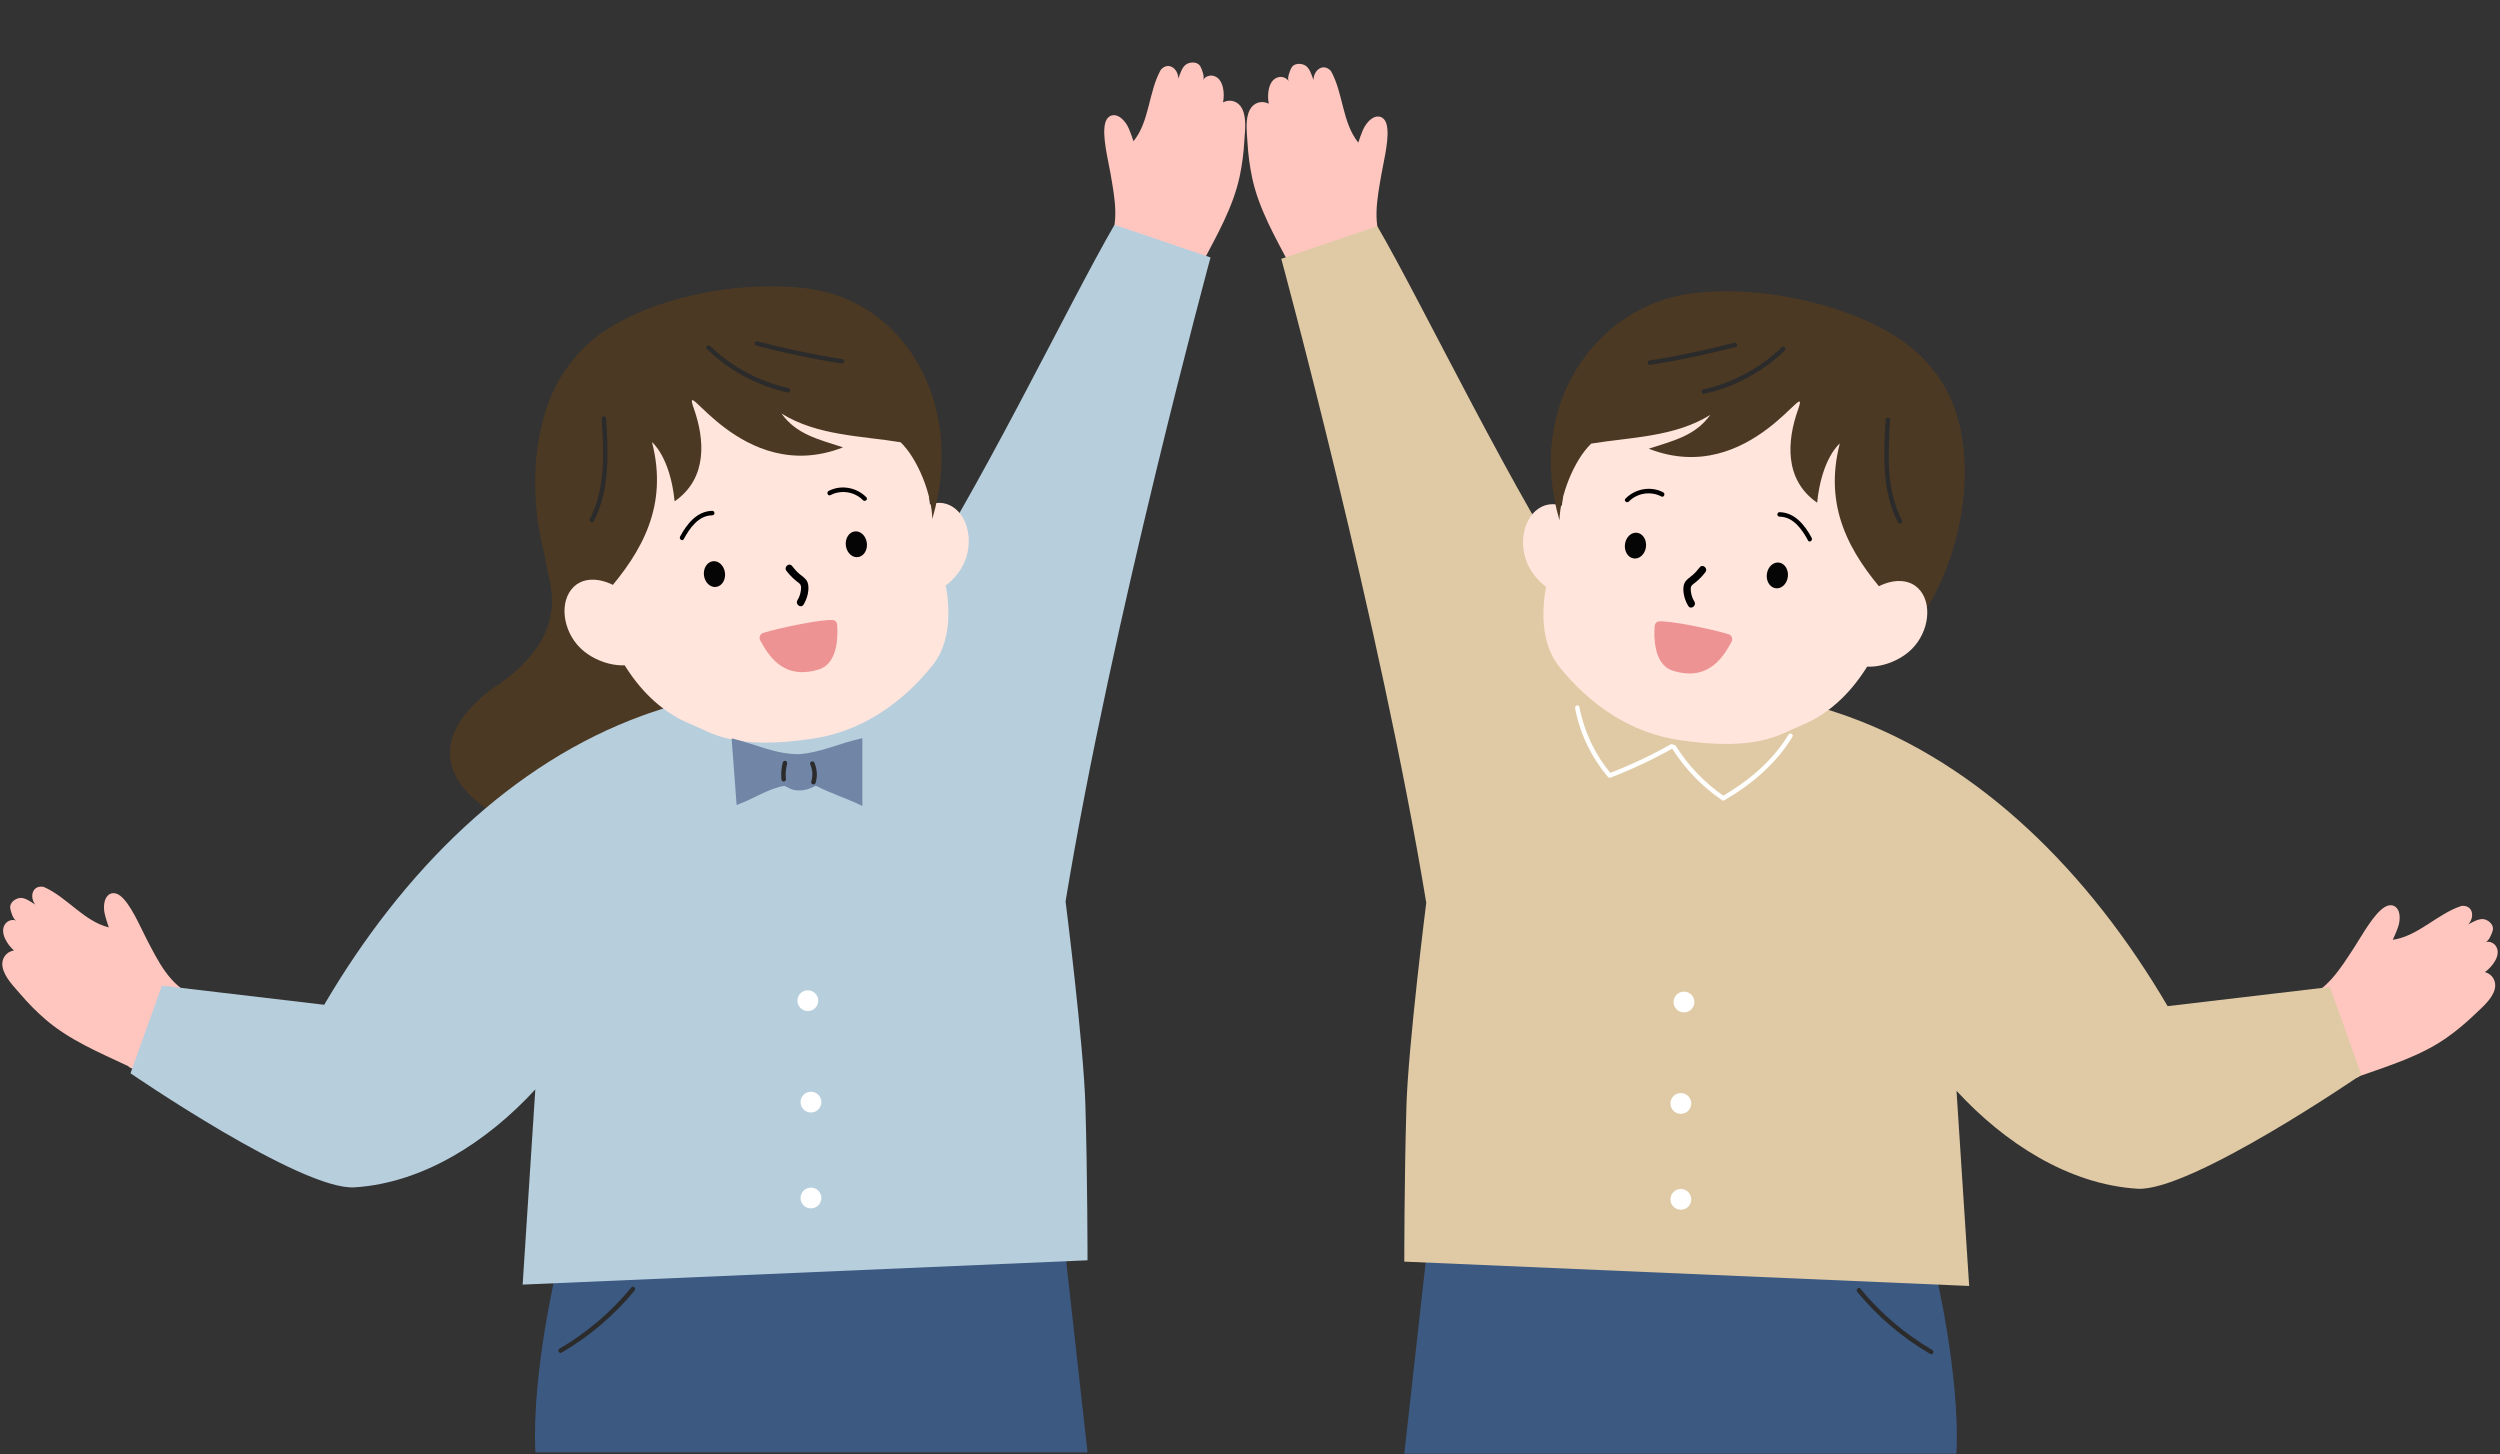 <svg viewBox="0 0 251 146" fill="none" xmlns="http://www.w3.org/2000/svg">
<rect x="0" y="0" width="251" height="146" fill="#333333" stroke="none"/>
<g clip-path="url(#clip0_2688_17875)">
<path d="M120.7 26.44C120.414 28.85 111.742 26.127 111.149 24.843C112.465 22.49 111.92 19.914 111.492 17.404C111.248 15.994 110.612 13.562 110.974 12.312C111.251 11.353 112.299 11.205 113.134 12.522C113.42 12.973 113.805 14.181 113.805 14.181C115.438 12.143 115.302 9.221 116.549 7C117.315 6.14 118.303 6.904 118.303 7.902C118.486 7.412 118.685 6.663 119.173 6.414C119.616 6.188 120.3 6.209 120.541 6.711C120.688 7.015 120.965 7.709 120.794 8.04C120.983 7.676 121.456 7.514 121.851 7.622C122.869 7.902 122.968 9.432 122.794 10.277C123.514 9.907 124.324 10.171 124.697 10.893C125.188 11.84 124.987 13.15 124.929 14.178C124.863 15.36 124.71 16.538 124.466 17.695C123.806 20.815 122.158 23.647 120.697 26.437L120.7 26.44Z" fill="#FFC6BF"/>
<path d="M12.858 107.036C14.545 108.786 19.804 101.385 19.5 100.002C17.024 98.923 15.9 96.539 14.72 94.285C14.06 93.013 13.09 90.693 12.048 89.917C11.247 89.322 10.322 89.833 10.454 91.387C10.499 91.919 10.924 93.113 10.924 93.113C8.391 92.475 6.728 90.064 4.388 89.046C3.258 88.823 2.933 90.028 3.538 90.822C3.096 90.543 2.484 90.067 1.945 90.164C1.457 90.251 0.924 90.681 1.035 91.228C1.105 91.558 1.3 92.28 1.638 92.439C1.267 92.262 0.791 92.418 0.541 92.743C-0.1 93.582 0.746 94.859 1.397 95.424C0.598 95.562 0.113 96.266 0.252 97.062C0.436 98.112 1.391 99.037 2.056 99.819C2.824 100.721 3.659 101.565 4.556 102.341C6.969 104.427 10 105.69 12.855 107.03L12.858 107.036Z" fill="#FFC6BF"/>
<path d="M87.466 55.85C77.978 50.403 65.182 48.934 55.254 53.935C53.998 54.819 55.266 57.885 55.344 59.217C55.968 63.711 52.82 66.978 49.283 69.245C37.153 78.615 54.895 86.141 63.742 84.969C70.26 84.416 77.457 83.28 82.857 79.384C84.617 77.86 85.824 75.756 87.689 74.364C91.755 72.416 93.951 68.932 93.271 64.285C93.201 60.513 90.728 57.561 87.469 55.853L87.466 55.85Z" fill="#4C3923"/>
<path d="M55.935 127.206C55.935 127.206 53.357 137.908 53.755 145.822H109.188L106.212 119.177L55.935 127.206Z" fill="#3C5982"/>
<path d="M108.974 111.016C109.187 118.098 109.187 126.533 109.187 126.533L52.474 128.974L53.745 109.378C48.929 114.617 42.501 118.772 35.594 119.21C30.277 119.55 13.102 107.758 13.102 107.758L16.255 98.956L32.548 100.88C40.528 87.281 51.423 76.598 64.532 71.833C64.74 71.755 64.944 71.683 65.155 71.611C65.568 71.466 65.984 71.328 66.402 71.196C69.026 70.369 71.74 69.774 74.532 69.444C78.3 68.993 82.252 68.073 86.03 65.731C87.123 65.052 88.367 63.732 89.717 61.956C89.97 61.625 90.223 61.276 90.479 60.913C90.602 60.741 90.723 60.564 90.846 60.389C97.865 50.223 107.401 30.279 111.898 22.571L121.537 25.848C121.537 25.848 111.588 62.5 106.983 90.503C106.983 90.503 108.787 104.728 108.977 111.013L108.974 111.016Z" fill="#B7CEDD"/>
<path d="M96.665 56.788C95.565 58.904 92.725 60.612 90.866 59.707C89.008 58.802 89.378 55.974 90.27 53.749C91.162 51.525 93.517 49.829 95.376 50.734C97.234 51.639 97.831 54.552 96.668 56.788H96.665Z" fill="#FFE5DC"/>
<path d="M93.232 47.511C93.26 48.365 93.217 49.327 93.299 50.061C93.708 53.713 94.16 55.447 94.763 57.873C95.148 59.424 95.97 63.888 93.627 66.804C90.491 70.709 86.395 73.447 81.614 74.162C73.62 75.359 71.442 73.549 69.406 72.729C58.24 68.226 58.041 49.048 57.475 47.274L69.864 38.217L84.612 37.553L93.232 47.508V47.511Z" fill="#FFE5DC"/>
<path d="M84.931 54.834C85.045 55.544 85.605 56.034 86.184 55.928C86.762 55.823 87.139 55.165 87.024 54.456C86.91 53.746 86.349 53.256 85.771 53.361C85.193 53.467 84.816 54.125 84.931 54.834Z" fill="#050505"/>
<path d="M70.686 57.828C70.801 58.537 71.361 59.027 71.94 58.922C72.518 58.817 72.894 58.159 72.78 57.449C72.665 56.74 72.105 56.25 71.527 56.355C70.949 56.46 70.572 57.119 70.686 57.828Z" fill="#050505"/>
<path d="M83.693 62.265C82.69 62.108 78.196 63.055 76.626 63.542C76.307 63.642 76.168 64.014 76.334 64.312C77.027 65.553 78.527 68.397 82.259 67.192C84.175 66.572 84.13 63.711 84.051 62.725C84.033 62.511 83.898 62.295 83.693 62.262V62.265Z" fill="#EE9393"/>
<path d="M57.473 36.221C61.687 30.534 73.164 27.865 81.336 29.007C90.62 30.306 97.032 40.352 93.605 52.105C93.553 49.688 92.177 46.09 90.418 44.401C86.487 43.754 82.065 43.757 78.462 41.518C79.975 43.628 82.173 44.106 84.64 44.915C74.378 48.931 68.23 36.946 69.67 41.04C70.736 44.073 71.085 48.011 67.733 50.334C67.278 45.84 65.459 44.389 65.459 44.389C67.091 50.701 64.543 55.336 60.763 59.623C60.079 61.219 61.892 62.8 61.317 64.156C60.721 65.554 59.196 64.126 58.648 63.498C52.829 57.08 51.847 42.813 57.473 36.221Z" fill="#4C3923"/>
<path d="M80.063 60.257C80.213 60.017 80.328 59.74 80.376 59.458C80.421 59.208 80.49 58.844 80.313 58.631C80.225 58.529 80.102 58.457 79.999 58.376C79.873 58.276 79.749 58.171 79.632 58.06C79.385 57.828 79.159 57.582 78.957 57.314C78.662 56.924 79.234 56.443 79.529 56.833C79.749 57.125 79.993 57.392 80.267 57.627C80.554 57.87 80.903 58.066 81.06 58.43C81.213 58.787 81.183 59.232 81.108 59.605C81.027 60.002 80.882 60.368 80.671 60.708C80.415 61.12 79.81 60.669 80.066 60.26L80.063 60.257Z" fill="black"/>
<path d="M86.639 50.217C85.793 49.351 84.428 49.156 83.38 49.712C83.124 49.847 82.94 49.429 83.193 49.294C84.431 48.642 85.998 48.921 86.983 49.928C87.187 50.139 86.841 50.424 86.639 50.217Z" fill="black"/>
<path d="M68.285 53.863C68.972 52.589 69.981 51.308 71.532 51.287C71.653 51.287 71.74 51.428 71.731 51.54C71.719 51.675 71.604 51.738 71.484 51.741C70.119 51.759 69.237 53.037 68.647 54.134C68.508 54.389 68.146 54.119 68.285 53.863Z" fill="black"/>
<path d="M58.272 65.073C59.98 66.738 63.215 67.475 64.694 66.035C66.176 64.595 64.938 62.025 63.395 60.188C61.85 58.352 59.085 57.477 57.603 58.917C56.121 60.356 56.467 63.308 58.272 65.07V65.073Z" fill="#FFE5DC"/>
<path d="M82.153 100.468C82.153 99.891 81.686 99.425 81.108 99.425C80.529 99.425 80.062 99.891 80.062 100.468C80.062 101.045 80.529 101.511 81.108 101.511C81.686 101.511 82.153 101.045 82.153 100.468Z" fill="white"/>
<path d="M81.42 111.696C81.998 111.696 82.466 111.229 82.466 110.652C82.466 110.076 81.998 109.609 81.42 109.609C80.843 109.609 80.375 110.076 80.375 110.652C80.375 111.229 80.843 111.696 81.42 111.696Z" fill="white"/>
<path d="M81.42 121.323C81.998 121.323 82.466 120.856 82.466 120.28C82.466 119.704 81.998 119.237 81.42 119.237C80.843 119.237 80.375 119.704 80.375 120.28C80.375 120.856 80.843 121.323 81.42 121.323Z" fill="white"/>
<path d="M56.396 135.797C59.182 134.171 61.664 132.061 63.713 129.572C63.897 129.35 63.577 129.028 63.394 129.253C61.369 131.715 58.923 133.802 56.167 135.41C55.917 135.557 56.143 135.945 56.396 135.8V135.797Z" fill="#2B2B2B"/>
<path d="M70.977 35.055C73.212 37.213 76.022 38.728 79.059 39.401C79.342 39.465 79.462 39.029 79.179 38.966C76.215 38.307 73.48 36.84 71.296 34.733C71.088 34.532 70.766 34.85 70.977 35.052V35.055Z" fill="#2B2B2B"/>
<path d="M75.931 34.703C78.747 35.44 81.597 36.038 84.473 36.501C84.757 36.546 84.88 36.113 84.594 36.065C81.72 35.605 78.868 35.004 76.051 34.267C75.771 34.195 75.651 34.628 75.931 34.703Z" fill="#2B2B2B"/>
<path d="M60.404 42.017C60.618 45.39 60.82 48.994 59.226 52.093C59.094 52.351 59.482 52.58 59.618 52.321C61.254 49.141 61.076 45.48 60.859 42.017C60.841 41.728 60.389 41.725 60.407 42.017H60.404Z" fill="#2B2B2B"/>
<path d="M80.291 75.714C77.929 75.777 75.724 74.662 73.453 74.13L73.956 80.821C75.556 80.268 77.104 79.168 78.746 78.903C79.074 79.014 79.321 79.234 79.694 79.306C80.46 79.462 81.255 79.27 81.893 78.879C83.333 79.631 85.14 80.202 86.58 80.92V74.115C84.481 74.551 82.375 75.567 80.288 75.714H80.291Z" fill="#7185A6"/>
<path d="M78.592 76.547C78.447 77.1 78.396 77.674 78.456 78.242C78.469 78.362 78.55 78.468 78.682 78.468C78.794 78.468 78.92 78.365 78.908 78.242C78.854 77.713 78.893 77.181 79.029 76.667C79.059 76.55 78.99 76.423 78.872 76.39C78.755 76.357 78.625 76.429 78.595 76.547H78.592Z" fill="#2B2B2B"/>
<path d="M81.362 76.778C81.594 77.313 81.618 77.92 81.452 78.476C81.368 78.756 81.805 78.873 81.889 78.597C82.094 77.917 82.037 77.199 81.753 76.553C81.705 76.441 81.54 76.414 81.443 76.471C81.329 76.538 81.314 76.667 81.362 76.781V76.778Z" fill="#2B2B2B"/>
<path d="M236.943 108.027C235.091 109.602 230.584 101.723 231.024 100.377C233.594 99.544 234.946 97.284 236.344 95.152C237.127 93.953 238.317 91.737 239.431 91.067C240.287 90.553 241.157 91.154 240.871 92.687C240.775 93.213 240.235 94.359 240.235 94.359C242.82 93.971 244.712 91.737 247.142 90.953C248.287 90.842 248.495 92.071 247.814 92.805C248.284 92.567 248.938 92.158 249.465 92.306C249.944 92.438 250.429 92.919 250.263 93.451C250.164 93.776 249.896 94.473 249.543 94.599C249.929 94.461 250.39 94.662 250.603 95.011C251.161 95.907 250.191 97.097 249.486 97.596C250.266 97.813 250.679 98.558 250.465 99.34C250.179 100.368 249.139 101.191 248.398 101.907C247.546 102.73 246.63 103.488 245.663 104.173C243.055 106.013 239.919 106.972 236.943 108.03V108.027Z" fill="#FFC6BF"/>
<path d="M129.477 26.574C129.763 28.985 138.435 26.261 139.029 24.978C137.712 22.624 138.258 20.048 138.685 17.538C138.929 16.128 139.565 13.696 139.203 12.446C138.926 11.487 137.878 11.34 137.044 12.656C136.758 13.107 136.372 14.316 136.372 14.316C134.739 12.277 134.875 9.356 133.628 7.134C132.866 6.275 131.875 7.038 131.875 8.036C131.691 7.546 131.492 6.798 131.004 6.548C130.561 6.323 129.878 6.344 129.637 6.846C129.489 7.149 129.212 7.844 129.384 8.174C129.194 7.811 128.721 7.648 128.326 7.756C127.308 8.036 127.209 9.566 127.384 10.411C126.664 10.041 125.853 10.306 125.48 11.027C124.989 11.974 125.191 13.284 125.248 14.312C125.314 15.494 125.468 16.672 125.712 17.829C126.372 20.95 128.019 23.781 129.48 26.571L129.477 26.574Z" fill="#FFC6BF"/>
<path d="M194.243 127.34C194.243 127.34 196.821 138.042 196.424 145.957H140.99L143.966 119.312L194.243 127.34Z" fill="#3C5982"/>
<path d="M141.204 111.15C140.991 118.232 140.991 126.667 140.991 126.667L197.704 129.111L196.433 109.515C201.25 114.755 207.678 118.909 214.585 119.348C219.901 119.687 237.077 107.895 237.077 107.895L233.923 99.093L217.63 101.017C209.651 87.418 198.755 76.735 185.646 71.971C185.439 71.892 185.234 71.82 185.023 71.748C184.61 71.604 184.195 71.466 183.776 71.333C181.152 70.507 178.438 69.911 175.646 69.581C171.878 69.13 167.926 68.21 164.148 65.868C163.055 65.189 161.811 63.869 160.461 62.093C160.208 61.762 159.955 61.413 159.699 61.05C159.576 60.878 159.455 60.701 159.332 60.527C152.313 50.361 142.777 30.416 138.28 22.709L128.641 25.985C128.641 25.985 138.59 62.637 143.196 90.641C143.196 90.641 141.391 104.865 141.201 111.15H141.204Z" fill="#DFCAA5"/>
<path d="M153.513 56.922C154.612 59.039 157.453 60.746 159.311 59.841C161.17 58.937 160.799 56.108 159.908 53.883C159.016 51.659 156.661 49.964 154.802 50.868C152.943 51.773 152.347 54.686 153.51 56.922H153.513Z" fill="#FFE5DC"/>
<path d="M156.946 47.646C156.919 48.499 156.961 49.461 156.88 50.195C156.47 53.847 156.019 55.582 155.416 58.007C155.031 59.559 154.208 64.022 156.552 66.938C159.687 70.843 163.784 73.581 168.564 74.297C176.559 75.493 178.736 73.684 180.773 72.863C191.939 68.36 192.138 49.182 192.704 47.408L180.315 38.351L165.567 37.687L156.946 47.643V47.646Z" fill="#FFE5DC"/>
<path d="M165.247 54.969C165.132 55.678 164.572 56.168 163.994 56.063C163.415 55.958 163.039 55.299 163.153 54.59C163.268 53.88 163.828 53.391 164.406 53.496C164.985 53.601 165.361 54.259 165.247 54.969Z" fill="#050505"/>
<path d="M179.493 57.962C179.378 58.672 178.818 59.162 178.24 59.056C177.661 58.951 177.285 58.293 177.399 57.584C177.514 56.874 178.074 56.384 178.652 56.489C179.231 56.594 179.607 57.253 179.493 57.962Z" fill="#050505"/>
<path d="M166.486 62.399C167.489 62.243 171.98 63.19 173.553 63.677C173.872 63.776 174.01 64.148 173.845 64.446C173.152 65.688 171.652 68.531 167.92 67.326C166.004 66.707 166.049 63.845 166.127 62.859C166.146 62.645 166.281 62.429 166.486 62.396V62.399Z" fill="#EE9393"/>
<path d="M194.037 37.095C189.823 31.408 177.84 28.34 169.668 29.482C160.385 30.781 153.145 40.485 156.57 52.242C156.621 49.825 157.997 46.227 159.757 44.538C163.687 43.891 168.109 43.894 171.712 41.655C170.2 43.765 168.001 44.243 165.534 45.051C175.796 49.068 181.944 37.083 180.505 41.177C179.438 44.21 179.089 48.148 182.441 50.471C182.896 45.977 184.716 44.526 184.716 44.526C183.083 50.838 185.631 55.473 189.412 59.76C190.095 61.356 188.282 62.937 188.857 64.293C189.454 65.691 190.978 64.263 191.526 63.635C197.346 57.217 199.664 43.69 194.037 37.095Z" fill="#4C3923"/>
<path d="M170.115 60.391C169.964 60.151 169.85 59.874 169.802 59.591C169.756 59.342 169.687 58.978 169.865 58.765C169.952 58.663 170.076 58.59 170.178 58.509C170.305 58.41 170.428 58.305 170.546 58.194C170.793 57.962 171.019 57.716 171.22 57.448C171.516 57.057 170.943 56.576 170.648 56.967C170.428 57.259 170.184 57.526 169.91 57.761C169.624 58.004 169.275 58.2 169.118 58.563C168.964 58.921 168.994 59.366 169.07 59.739C169.151 60.136 169.296 60.502 169.506 60.842C169.762 61.254 170.368 60.803 170.112 60.394L170.115 60.391Z" fill="black"/>
<path d="M163.539 50.351C164.385 49.486 165.75 49.29 166.798 49.846C167.054 49.981 167.238 49.564 166.985 49.428C165.747 48.776 164.18 49.056 163.195 50.063C162.991 50.273 163.337 50.559 163.539 50.351Z" fill="black"/>
<path d="M181.892 53.998C181.205 52.723 180.196 51.442 178.645 51.421C178.524 51.421 178.437 51.563 178.446 51.674C178.458 51.809 178.572 51.872 178.693 51.875C180.057 51.893 180.94 53.171 181.53 54.268C181.669 54.524 182.03 54.253 181.892 53.998Z" fill="black"/>
<path d="M191.905 65.207C190.197 66.872 186.962 67.608 185.483 66.168C184.001 64.729 185.239 62.159 186.781 60.322C188.326 58.485 191.091 57.611 192.573 59.05C194.055 60.49 193.709 63.442 191.905 65.204V65.207Z" fill="#FFE5DC"/>
<path d="M168.025 100.602C168.025 100.025 168.492 99.559 169.071 99.559C169.649 99.559 170.116 100.025 170.116 100.602C170.116 101.179 169.649 101.645 169.071 101.645C168.492 101.645 168.025 101.179 168.025 100.602Z" fill="white"/>
<path d="M168.756 111.829C169.333 111.829 169.801 111.362 169.801 110.786C169.801 110.21 169.333 109.743 168.756 109.743C168.179 109.743 167.711 110.21 167.711 110.786C167.711 111.362 168.179 111.829 168.756 111.829Z" fill="white"/>
<path d="M168.756 121.458C169.333 121.458 169.801 120.991 169.801 120.415C169.801 119.839 169.333 119.372 168.756 119.372C168.179 119.372 167.711 119.839 167.711 120.415C167.711 120.991 168.179 121.458 168.756 121.458Z" fill="white"/>
<path d="M193.782 135.931C190.996 134.305 188.514 132.195 186.465 129.706C186.282 129.483 186.601 129.162 186.785 129.387C188.809 131.849 191.255 133.935 194.011 135.544C194.261 135.691 194.035 136.079 193.782 135.934V135.931Z" fill="#2B2B2B"/>
<path d="M179.2 35.189C176.965 37.347 174.154 38.862 171.118 39.536C170.835 39.599 170.714 39.163 170.997 39.1C173.961 38.442 176.696 36.975 178.88 34.867C179.088 34.666 179.41 34.985 179.2 35.186V35.189Z" fill="#2B2B2B"/>
<path d="M174.248 34.837C171.431 35.574 168.582 36.172 165.705 36.635C165.422 36.68 165.298 36.247 165.585 36.199C168.458 35.739 171.311 35.138 174.127 34.402C174.407 34.33 174.528 34.762 174.248 34.837Z" fill="#2B2B2B"/>
<path d="M189.773 42.151C189.559 45.524 189.357 49.128 190.95 52.227C191.083 52.486 190.694 52.714 190.559 52.456C188.923 49.275 189.101 45.614 189.318 42.151C189.336 41.863 189.788 41.86 189.77 42.151H189.773Z" fill="#2B2B2B"/>
<path d="M158.142 71.119C158.627 73.671 159.778 76.046 161.459 78.027C161.507 78.084 161.613 78.102 161.682 78.078C163.848 77.246 165.95 76.26 167.971 75.12C168.224 74.976 167.983 74.597 167.73 74.739C165.742 75.857 163.676 76.828 161.543 77.645L161.766 77.696C160.137 75.776 159.043 73.452 158.57 70.981C158.516 70.695 158.085 70.834 158.139 71.116L158.142 71.119Z" fill="white"/>
<path d="M167.869 75.124C169.17 77.198 170.884 78.971 172.908 80.351C172.974 80.396 173.071 80.381 173.134 80.342C175.836 78.773 178.339 76.672 179.96 73.972C180.11 73.723 179.71 73.512 179.562 73.759C177.981 76.392 175.526 78.43 172.893 79.96C172.968 79.96 173.044 79.954 173.119 79.951C171.161 78.617 169.507 76.885 168.248 74.883C168.095 74.637 167.712 74.877 167.866 75.124H167.869Z" fill="white"/>
</g>
<defs>
<clipPath id="clip0_2688_17875">
<rect width="250.539" height="145.402" fill="white" transform="translate(0.23 0.554)"/>
</clipPath>
</defs>
</svg>
